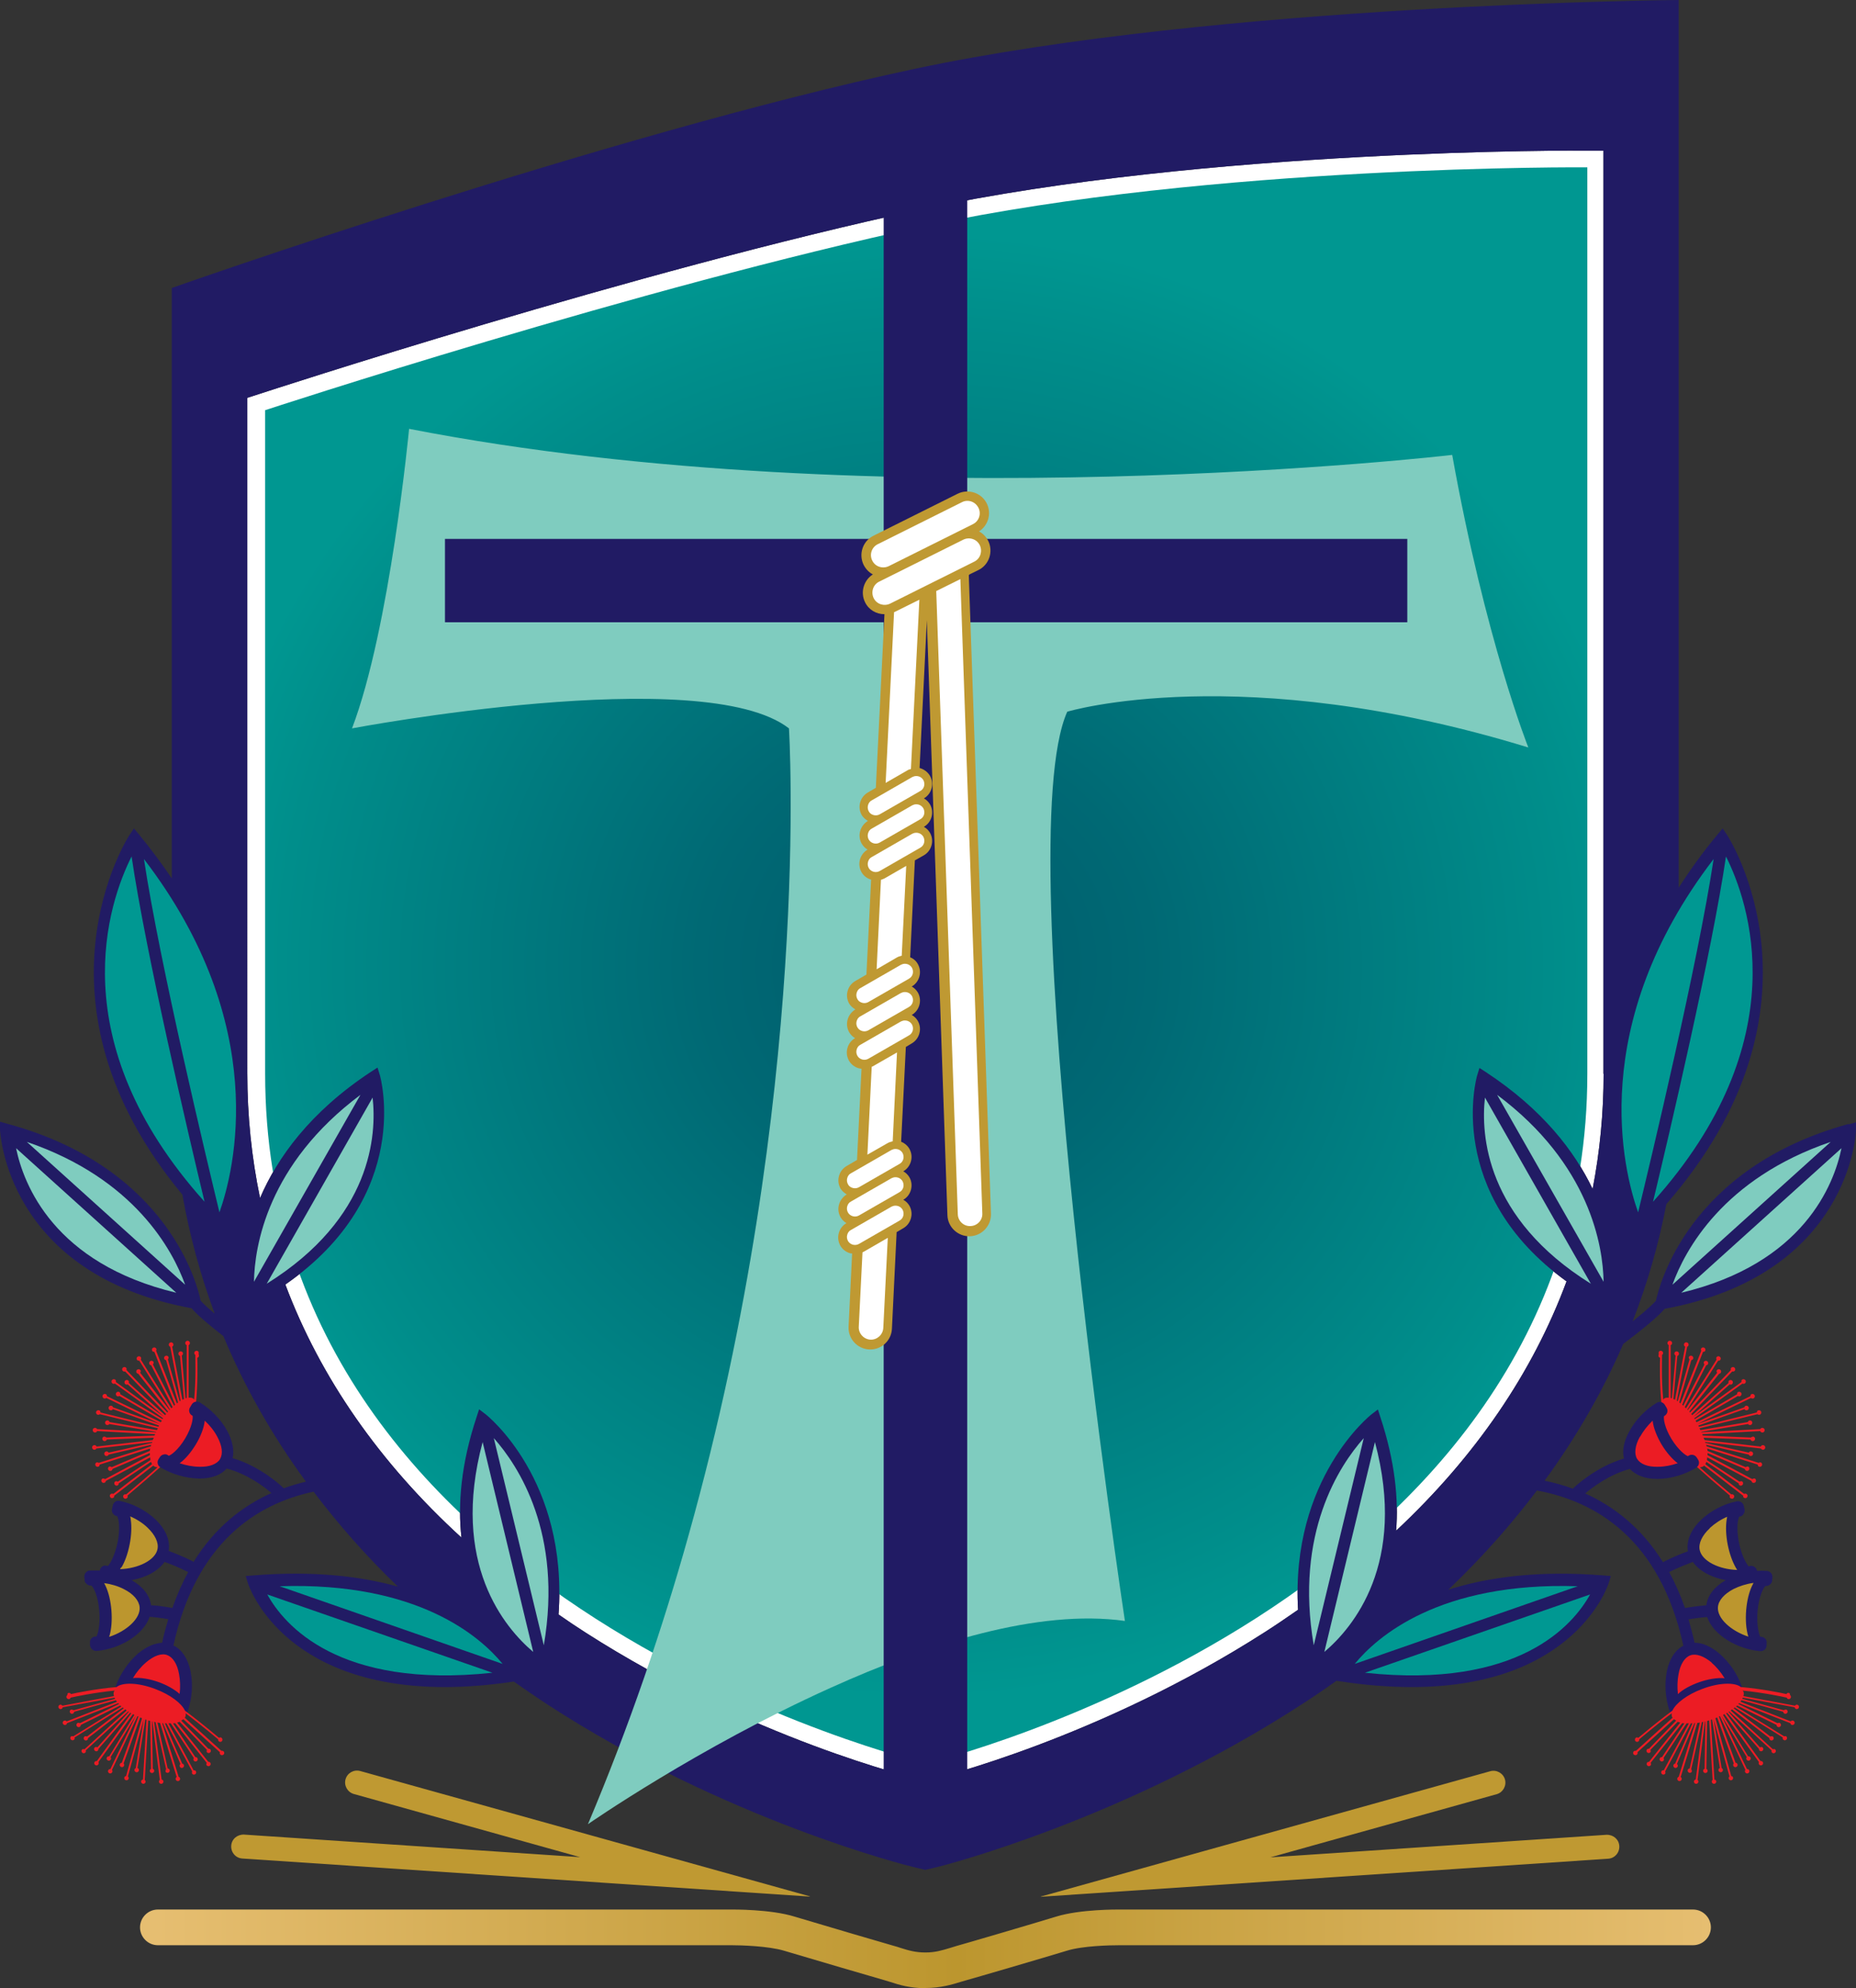 <?xml version="1.0" encoding="UTF-8" standalone="no"?>
<svg
   id="Layer_1"
   viewBox="0 0 94.64 101.35"
   version="1.1"
   sodipodi:docname="st-francis-catholic-college.svg"
   width="94.64"
   height="101.35"
   inkscape:version="1.3.2 (091e20ef0f, 2023-11-25)"
   xmlns:inkscape="http://www.inkscape.org/namespaces/inkscape"
   xmlns:sodipodi="http://sodipodi.sourceforge.net/DTD/sodipodi-0.dtd"
   xmlns="http://www.w3.org/2000/svg"
   xmlns:svg="http://www.w3.org/2000/svg">
  <rect x="0" y="0" width="94.64" height="101.35" fill="#333333" stroke="none"/>
  <sodipodi:namedview
     id="namedview86"
     pagecolor="#ffffff"
     bordercolor="#000000"
     borderopacity="0.25"
     inkscape:showpageshadow="2"
     inkscape:pageopacity="0.0"
     inkscape:pagecheckerboard="0"
     inkscape:deskcolor="#d1d1d1"
     inkscape:zoom="3.1752961"
     inkscape:cx="54.325642"
     inkscape:cy="85.661303"
     inkscape:window-width="2560"
     inkscape:window-height="1368"
     inkscape:window-x="0"
     inkscape:window-y="0"
     inkscape:window-maximized="1"
     inkscape:current-layer="Layer_1" />
  <defs
     id="defs7">
    <style
       id="style1">.cls-1{fill:#fff;}.cls-2{fill:#bc962e;}.cls-3{fill:#7fccbf;}.cls-4{fill:#009892;}.cls-5{fill:#bf9932;}.cls-6{fill:url(#radial-gradient);}.cls-7{fill:#ec1c24;}.cls-8{fill:#211b64;}.cls-9{fill:url(#linear-gradient);}.cls-10{fill:#00a2a2;}</style>
    <radialGradient
       id="radial-gradient"
       cx="82.28"
       cy="63.47"
       fx="82.28"
       fy="63.47"
       r="37.36"
       gradientUnits="userSpaceOnUse">
      <stop
         offset="0"
         stop-color="#005b6c"
         id="stop1" />
      <stop
         offset=".31"
         stop-color="#006974"
         id="stop2" />
      <stop
         offset=".88"
         stop-color="#008e8b"
         id="stop3" />
      <stop
         offset="1"
         stop-color="#009791"
         id="stop4" />
    </radialGradient>
    <linearGradient
       id="linear-gradient"
       x1="42.18"
       y1="113.59"
       x2="122.28"
       y2="113.59"
       gradientUnits="userSpaceOnUse">
      <stop
         offset=".01"
         stop-color="#e6be71"
         id="stop5" />
      <stop
         offset=".52"
         stop-color="#bc962e"
         id="stop6" />
      <stop
         offset="1"
         stop-color="#e6be71"
         id="stop7" />
    </linearGradient>
  </defs>
  <g
     id="g86"
     transform="translate(-35.05,-14.25)">
    <path
       class="cls-1"
       d="m 116.82,68.98 c 0,2.01 -0.19,3.97 -0.56,5.88 -0.92,-1.93 -2.56,-4.06 -5.43,-5.95 l -0.34,-0.22 -0.12,0.39 c -0.02,0.06 -1.7,5.97 4.56,10.49 -1.73,4.66 -4.65,8.93 -8.69,12.71 0.13,-1.62 -0.06,-3.54 -0.8,-5.78 l -0.13,-0.4 -0.34,0.26 c 0,0 -4.12,3.25 -3.73,9.95 -0.55,0.38 -1.1,0.76 -1.68,1.13 -8.45,5.42 -16.77,7.46 -17.12,7.54 l -0.2,0.05 -0.2,-0.05 c -0.35,-0.08 -8.67,-2.09 -17.12,-7.5 -0.47,-0.3 -0.93,-0.61 -1.39,-0.93 0.5,-6.87 -3.66,-10.16 -3.71,-10.2 l -0.34,-0.26 -0.13,0.4 c -0.8,2.41 -0.96,4.45 -0.77,6.14 -4.18,-3.82 -7.2,-8.16 -8.98,-12.9 6.56,-4.55 4.84,-10.61 4.82,-10.67 l -0.12,-0.39 -0.34,0.22 c -3.11,2.05 -4.77,4.38 -5.65,6.43 -0.43,-2.06 -0.65,-4.18 -0.65,-6.36 V 34.53 l 0.59,-0.19 c 0.19,-0.06 19.29,-6.32 33.8,-9.42 14.56,-3.11 33.71,-3 33.9,-2.99 h 0.86 v 47.06 z"
       id="path31" />
    <path
       class="cls-7"
       d="m 119.63,83.17 c 0.03,-0.06 0.1,-0.08 0.16,-0.05 0.06,0.03 0.08,0.1 0.05,0.16 0,0.02 -0.03,0.02 -0.04,0.03 0,0.22 -0.04,1.24 0.06,2.28 0.02,-0.01 0.03,-0.03 0.05,-0.05 0.06,-0.04 0.14,-0.05 0.23,-0.04 v -2.68 0 c -0.06,-0.03 -0.08,-0.1 -0.05,-0.16 0.03,-0.06 0.1,-0.08 0.16,-0.05 0.06,0.03 0.08,0.1 0.05,0.16 -0.01,0.02 -0.03,0.04 -0.06,0.05 v 2.69 c 0,0 0.03,0.01 0.06,0.02 l 0.19,-2.18 c -0.05,-0.03 -0.08,-0.1 -0.05,-0.15 0.03,-0.06 0.1,-0.08 0.16,-0.05 0.06,0.03 0.08,0.1 0.05,0.16 -0.01,0.03 -0.04,0.05 -0.07,0.06 l -0.2,2.2 c 0,0 0.05,0.02 0.08,0.03 l 0.52,-2.7 v 0 c -0.06,-0.03 -0.08,-0.1 -0.05,-0.16 0.03,-0.06 0.1,-0.08 0.16,-0.05 0.06,0.03 0.08,0.1 0.05,0.16 -0.01,0.03 -0.04,0.04 -0.06,0.05 l -0.53,2.75 0.05,0.03 0.6,-2.13 c 0,0 -0.06,-0.09 -0.03,-0.13 0.03,-0.06 0.1,-0.08 0.16,-0.05 0.06,0.03 0.08,0.1 0.05,0.16 -0.02,0.03 -0.05,0.05 -0.09,0.06 l -0.61,2.15 c 0,0 0.04,0.03 0.06,0.05 l 1.06,-2.68 c 0,0 -0.03,-0.07 -0.01,-0.11 0.03,-0.06 0.1,-0.08 0.16,-0.05 0.06,0.03 0.08,0.1 0.05,0.16 -0.02,0.04 -0.07,0.06 -0.11,0.05 l -1.06,2.7 c 0,0 0.04,0.03 0.05,0.05 l 1.08,-2.1 c 0,0 -0.05,-0.08 -0.03,-0.13 0.03,-0.06 0.1,-0.08 0.16,-0.05 0.06,0.03 0.08,0.1 0.05,0.16 -0.02,0.04 -0.05,0.05 -0.09,0.06 l -1.09,2.13 c 0,0 0.04,0.04 0.06,0.06 l 1.56,-2.48 c 0,0 -0.03,-0.07 -0.01,-0.11 0.03,-0.06 0.1,-0.08 0.16,-0.05 0.06,0.03 0.08,0.1 0.05,0.16 -0.02,0.04 -0.07,0.06 -0.12,0.05 l -1.57,2.5 0.02,0.02 1.5,-1.9 c 0,0 -0.05,-0.08 -0.02,-0.12 0.03,-0.06 0.1,-0.08 0.16,-0.05 0.06,0.03 0.08,0.1 0.05,0.16 -0.02,0.04 -0.05,0.05 -0.09,0.06 l -1.52,1.93 c 0,0 0.02,0.03 0.04,0.04 l 2.08,-2.16 c 0,0 -0.01,-0.06 0,-0.09 0.03,-0.06 0.1,-0.08 0.16,-0.05 0.06,0.03 0.08,0.1 0.05,0.16 -0.03,0.05 -0.09,0.07 -0.14,0.05 l -2.09,2.17 c 0,0 0.03,0.04 0.05,0.06 l 1.85,-1.64 c 0,0 0,-0.06 0,-0.09 0.03,-0.06 0.1,-0.08 0.16,-0.05 0.06,0.03 0.08,0.1 0.05,0.16 -0.03,0.06 -0.09,0.08 -0.15,0.05 l -1.85,1.65 v 0 l 2.45,-1.77 c 0,0 0,-0.05 0,-0.08 0.03,-0.06 0.1,-0.08 0.16,-0.05 0.06,0.03 0.08,0.1 0.05,0.16 -0.03,0.06 -0.1,0.08 -0.16,0.05 v 0 l -2.46,1.77 c 0,0 0.02,0.03 0.03,0.04 l 2.16,-1.27 c 0,0 0,-0.04 0,-0.06 0.03,-0.06 0.1,-0.08 0.16,-0.05 0.06,0.03 0.08,0.1 0.05,0.16 -0.03,0.06 -0.1,0.08 -0.16,0.05 0,0 0,0 -0.01,-0.01 l -2.16,1.26 c 0,0 0.03,0.05 0.05,0.08 l 2.75,-1.33 c 0,0 0,-0.04 0,-0.05 0.03,-0.06 0.1,-0.08 0.16,-0.05 0.06,0.03 0.08,0.1 0.05,0.16 -0.03,0.06 -0.1,0.08 -0.16,0.05 0,0 -0.01,-0.01 -0.02,-0.02 l -2.74,1.33 v 0 l 2.4,-0.85 c 0,0 0,-0.01 0,-0.02 0.03,-0.06 0.1,-0.08 0.16,-0.05 0.06,0.03 0.08,0.1 0.05,0.16 -0.03,0.06 -0.1,0.08 -0.16,0.05 -0.02,0 -0.03,-0.03 -0.04,-0.05 l -2.36,0.84 c 0,0 0.02,0.04 0.03,0.06 l 2.96,-0.73 c 0,0 0,-0.03 0,-0.05 0.03,-0.06 0.1,-0.08 0.16,-0.05 0.06,0.03 0.08,0.1 0.05,0.16 -0.03,0.06 -0.1,0.08 -0.16,0.05 0,0 0,-0.01 -0.02,-0.02 l -2.96,0.72 c 0,0 0.03,0.06 0.05,0.09 l 2.42,-0.41 c 0,0 0,-0.02 0,-0.02 0.03,-0.06 0.1,-0.08 0.16,-0.05 0.06,0.03 0.08,0.1 0.05,0.16 -0.03,0.06 -0.1,0.08 -0.16,0.05 -0.02,0 -0.03,-0.03 -0.04,-0.04 l -2.39,0.4 v 0.02 l 3.01,-0.16 v 0 c 0.03,-0.06 0.1,-0.08 0.16,-0.05 0.06,0.03 0.08,0.1 0.05,0.16 -0.03,0.06 -0.1,0.08 -0.16,0.05 -0.03,-0.01 -0.04,-0.04 -0.05,-0.06 l -2.96,0.16 0.03,0.07 2.45,0.1 c 0,0 0.09,-0.07 0.15,-0.04 0.06,0.03 0.08,0.1 0.05,0.16 -0.03,0.06 -0.1,0.08 -0.16,0.05 -0.03,-0.02 -0.05,-0.04 -0.06,-0.07 l -2.39,-0.09 c 0,0 0.03,0.08 0.05,0.12 l 2.87,0.33 c 0,0 0,0 0,-0.01 0.03,-0.06 0.1,-0.08 0.16,-0.05 0.06,0.03 0.08,0.1 0.05,0.16 -0.03,0.06 -0.1,0.08 -0.16,0.05 -0.02,-0.01 -0.03,-0.03 -0.04,-0.05 L 122,87.76 v 0.04 l 2.22,0.5 v 0 c 0.03,-0.06 0.1,-0.08 0.16,-0.05 0.06,0.03 0.08,0.1 0.05,0.16 -0.03,0.06 -0.1,0.08 -0.16,0.05 -0.02,-0.01 -0.04,-0.04 -0.05,-0.06 l -2.17,-0.5 c 0,0 0.01,0.05 0.02,0.08 l 2.65,0.84 c 0,0 0.08,-0.04 0.12,-0.02 0.06,0.03 0.08,0.1 0.05,0.16 -0.03,0.06 -0.1,0.08 -0.16,0.05 -0.04,-0.02 -0.05,-0.06 -0.05,-0.1 l -2.58,-0.82 c 0,0 0.02,0.08 0.02,0.12 l 1.94,0.83 c 0,0 0.09,-0.05 0.13,-0.03 0.06,0.03 0.08,0.1 0.05,0.16 -0.03,0.06 -0.1,0.08 -0.16,0.05 -0.04,-0.02 -0.05,-0.05 -0.06,-0.09 l -1.9,-0.81 c 0,0 0,0.08 0,0.11 l 2.28,1.22 c 0,0 0.08,-0.05 0.13,-0.03 0.06,0.03 0.08,0.1 0.05,0.16 -0.03,0.06 -0.1,0.08 -0.16,0.05 -0.04,-0.02 -0.05,-0.05 -0.06,-0.09 l -2.26,-1.2 c 0,0 0,0.1 -0.01,0.14 l 1.66,1.1 c 0,0 0.08,-0.04 0.12,-0.02 0.06,0.03 0.08,0.1 0.05,0.16 -0.03,0.06 -0.1,0.08 -0.16,0.05 -0.04,-0.02 -0.05,-0.06 -0.05,-0.1 l -1.65,-1.1 c 0,0 -0.03,0.08 -0.05,0.12 l 1.98,1.52 c 0,0 0,0 0,-0.01 0.06,-0.03 0.13,0 0.16,0.05 0.03,0.05 0,0.13 -0.05,0.16 -0.06,0.03 -0.13,0 -0.16,-0.05 -0.01,-0.02 0,-0.04 0,-0.06 l -2,-1.54 c 0,0 -0.02,0.03 -0.04,0.04 -0.05,0.03 -0.11,0.04 -0.17,0.05 0.42,0.38 0.94,0.83 1.6,1.38 0.05,-0.02 0.11,0 0.14,0.05 0.03,0.06 0,0.13 -0.05,0.16 -0.05,0.03 -0.13,0 -0.16,-0.05 -0.02,-0.03 -0.01,-0.07 0,-0.1 -0.7,-0.59 -1.25,-1.07 -1.68,-1.46 -0.4,-0.1 -0.93,-0.58 -1.36,-1.28 -0.48,-0.79 -0.65,-1.57 -0.45,-1.93 -0.1,-1.05 -0.08,-2.1 -0.07,-2.36 0,0 -0.02,0 -0.02,0 -0.06,-0.03 -0.08,-0.1 -0.05,-0.16 z"
       id="path32" />
    <path
       class="cls-7"
       d="m 44.17,101.4 c 0,0 0.02,-0.02 0.03,-0.04 0.12,-0.29 -0.41,-0.78 -1.17,-1.09 -0.76,-0.31 -1.48,-0.34 -1.6,-0.05 0,0.02 0,0.03 0,0.05 l -0.16,-0.07 c 0.48,-1.16 1.69,-2.18 2.53,-1.84 0.84,0.34 0.98,1.92 0.5,3.08 l -0.12,-0.05 z"
       id="path33" />
    <path
       class="cls-6"
       d="m 82.28,25.76 c 14.64,-3.13 33.71,-2.98 33.71,-2.98 v 46.2 c 0,27.07 -33.71,35.17 -33.71,35.17 0,0 -33.71,-7.97 -33.71,-35.17 V 35.16 c 0,0 19.08,-6.27 33.71,-9.4"
       id="path34"
       style="fill:url(#radial-gradient)" />
    <g
       id="g36">
      <path
         class="cls-2"
         d="m 39.95,97.99 c 0,0 0.03,0.01 0.05,0 0.31,-0.03 0.5,-0.76 0.42,-1.65 -0.08,-0.89 -0.39,-1.58 -0.7,-1.55 -0.02,0 -0.03,0.01 -0.05,0.02 l -0.02,-0.19 c 1.25,-0.11 2.72,0.55 2.8,1.52 0.08,0.97 -1.25,1.87 -2.5,1.97 v -0.13 z"
         id="path35" />
      <path
         class="cls-2"
         d="m 42.54,96.37 c 0,0 0.57,0.02 1.32,0.16"
         id="path36" />
    </g>
    <g
       id="g38">
      <path
         class="cls-2"
         d="m 40.45,94.37 c 0,0 0.03,0.02 0.05,0.02 0.3,0.06 0.69,-0.6 0.86,-1.46 0.17,-0.86 0.07,-1.62 -0.24,-1.68 -0.02,0 -0.03,0 -0.05,0 l 0.04,-0.18 c 1.23,0.24 2.46,1.29 2.27,2.24 -0.19,0.95 -1.72,1.44 -2.95,1.2 l 0.03,-0.13 z"
         id="path37" />
      <path
         class="cls-2"
         d="m 43.39,93.54 c 0,0 0.7,0.23 1.38,0.58"
         id="path38" />
    </g>
    <path
       class="cls-7"
       d="m 43.47,88.7 c 0,0 0.02,0.03 0.04,0.04 0.27,0.16 0.83,-0.28 1.26,-0.99 0.43,-0.71 0.56,-1.41 0.3,-1.57 -0.01,0 -0.03,0 -0.05,-0.01 l 0.09,-0.15 c 1.07,0.65 1.9,2 1.43,2.78 -0.47,0.78 -2.05,0.67 -3.13,0.02 l 0.07,-0.11 z"
       id="path39" />
    <path
       class="cls-7"
       d="m 49.3,90.31 c 0,0 -1.2,-1.18 -2.77,-1.53"
       id="path40" />
    <path
       class="cls-7"
       d="m 45.18,83.17 c -0.03,-0.06 -0.1,-0.08 -0.16,-0.05 -0.06,0.03 -0.08,0.1 -0.05,0.16 0,0.02 0.03,0.02 0.04,0.03 0,0.22 0.04,1.24 -0.06,2.28 C 44.93,85.58 44.92,85.56 44.9,85.54 44.84,85.5 44.76,85.49 44.67,85.5 v -2.68 0 c 0.06,-0.03 0.08,-0.1 0.05,-0.16 -0.03,-0.06 -0.1,-0.08 -0.16,-0.05 -0.06,0.03 -0.08,0.1 -0.05,0.16 0.01,0.02 0.03,0.04 0.06,0.05 v 2.69 c 0,0 -0.03,0.01 -0.06,0.02 l -0.19,-2.18 c 0.05,-0.03 0.08,-0.1 0.05,-0.15 -0.03,-0.06 -0.1,-0.08 -0.16,-0.05 -0.06,0.03 -0.08,0.1 -0.05,0.16 0.01,0.03 0.04,0.05 0.07,0.06 l 0.2,2.2 c 0,0 -0.05,0.02 -0.08,0.03 l -0.52,-2.7 v 0 c 0.06,-0.03 0.08,-0.1 0.05,-0.16 -0.03,-0.06 -0.1,-0.08 -0.16,-0.05 -0.06,0.03 -0.08,0.1 -0.05,0.16 0.01,0.03 0.04,0.04 0.06,0.05 l 0.53,2.75 -0.05,0.03 -0.6,-2.13 c 0,0 0.06,-0.09 0.03,-0.13 -0.03,-0.06 -0.1,-0.08 -0.16,-0.05 -0.06,0.03 -0.08,0.1 -0.05,0.16 0.02,0.03 0.05,0.05 0.09,0.06 l 0.61,2.15 c 0,0 -0.04,0.03 -0.06,0.05 l -1.06,-2.68 c 0,0 0.03,-0.07 0.01,-0.11 -0.03,-0.06 -0.1,-0.08 -0.16,-0.05 -0.06,0.03 -0.08,0.1 -0.05,0.16 0.02,0.04 0.07,0.06 0.11,0.05 l 1.06,2.7 c 0,0 -0.04,0.03 -0.05,0.05 l -1.08,-2.1 c 0,0 0.05,-0.08 0.03,-0.13 -0.03,-0.06 -0.1,-0.08 -0.16,-0.05 -0.06,0.03 -0.08,0.1 -0.05,0.16 0.02,0.04 0.05,0.05 0.09,0.06 l 1.09,2.13 c 0,0 -0.04,0.04 -0.06,0.06 l -1.56,-2.48 c 0,0 0.03,-0.07 0.01,-0.11 -0.03,-0.06 -0.1,-0.08 -0.16,-0.05 -0.06,0.03 -0.08,0.1 -0.05,0.16 0.02,0.04 0.07,0.06 0.12,0.05 l 1.57,2.5 -0.02,0.02 -1.5,-1.9 c 0,0 0.05,-0.08 0.02,-0.12 -0.03,-0.06 -0.1,-0.08 -0.16,-0.05 -0.06,0.03 -0.08,0.1 -0.05,0.16 0.02,0.04 0.05,0.05 0.09,0.06 l 1.52,1.93 c 0,0 -0.02,0.03 -0.04,0.04 L 41.5,84.09 c 0,0 0.01,-0.06 0,-0.09 -0.03,-0.06 -0.1,-0.08 -0.16,-0.05 -0.06,0.03 -0.08,0.1 -0.05,0.16 0.03,0.05 0.09,0.07 0.14,0.05 l 2.09,2.17 c 0,0 -0.03,0.04 -0.05,0.06 l -1.85,-1.64 c 0,0 0,-0.06 0,-0.09 -0.03,-0.06 -0.1,-0.08 -0.16,-0.05 -0.06,0.03 -0.08,0.1 -0.05,0.16 0.03,0.06 0.09,0.08 0.15,0.05 l 1.85,1.65 v 0 L 40.96,84.7 c 0,0 0,-0.05 0,-0.08 -0.03,-0.06 -0.1,-0.08 -0.16,-0.05 -0.06,0.03 -0.08,0.1 -0.05,0.16 0.03,0.06 0.1,0.08 0.16,0.05 v 0 l 2.46,1.77 c 0,0 -0.02,0.03 -0.03,0.04 l -2.16,-1.27 c 0,0 0,-0.04 0,-0.06 -0.03,-0.06 -0.1,-0.08 -0.16,-0.05 -0.06,0.03 -0.08,0.1 -0.05,0.16 0.03,0.06 0.1,0.08 0.16,0.05 0,0 0,0 0.01,-0.01 l 2.16,1.26 c 0,0 -0.03,0.05 -0.05,0.08 L 40.5,85.42 c 0,0 0,-0.04 0,-0.05 -0.03,-0.06 -0.1,-0.08 -0.16,-0.05 -0.06,0.03 -0.08,0.1 -0.05,0.16 0.03,0.06 0.1,0.08 0.16,0.05 0,0 0.01,-0.01 0.02,-0.02 l 2.74,1.33 v 0 l -2.4,-0.85 c 0,0 0,-0.01 0,-0.02 -0.03,-0.06 -0.1,-0.08 -0.16,-0.05 -0.06,0.03 -0.08,0.1 -0.05,0.16 0.03,0.06 0.1,0.08 0.16,0.05 0.02,0 0.03,-0.03 0.04,-0.05 l 2.36,0.84 c 0,0 -0.02,0.04 -0.03,0.06 l -2.96,-0.73 c 0,0 0,-0.03 0,-0.05 -0.03,-0.06 -0.1,-0.08 -0.16,-0.05 -0.06,0.03 -0.08,0.1 -0.05,0.16 0.03,0.06 0.1,0.08 0.16,0.05 0,0 0,-0.01 0.02,-0.02 l 2.96,0.72 c 0,0 -0.03,0.06 -0.05,0.09 l -2.42,-0.41 c 0,0 0,-0.02 0,-0.02 -0.03,-0.06 -0.1,-0.08 -0.16,-0.05 -0.06,0.03 -0.08,0.1 -0.05,0.16 0.03,0.06 0.1,0.08 0.16,0.05 0.02,0 0.03,-0.03 0.04,-0.04 l 2.39,0.4 v 0.02 L 40,87.1 v 0 c -0.03,-0.06 -0.1,-0.08 -0.16,-0.05 -0.06,0.03 -0.08,0.1 -0.05,0.16 0.03,0.06 0.1,0.08 0.16,0.05 0.03,-0.01 0.04,-0.04 0.05,-0.06 l 2.96,0.16 -0.03,0.07 -2.45,0.1 c 0,0 -0.09,-0.07 -0.15,-0.04 -0.06,0.03 -0.08,0.1 -0.05,0.16 0.03,0.06 0.1,0.08 0.16,0.05 0.03,-0.02 0.05,-0.04 0.06,-0.07 l 2.39,-0.09 c 0,0 -0.03,0.08 -0.05,0.12 l -2.87,0.33 c 0,0 0,0 0,-0.01 -0.03,-0.06 -0.1,-0.08 -0.16,-0.05 -0.06,0.03 -0.08,0.1 -0.05,0.16 0.03,0.06 0.1,0.08 0.16,0.05 0.02,-0.01 0.03,-0.03 0.04,-0.05 l 2.85,-0.33 v 0.04 l -2.22,0.5 v 0 c -0.03,-0.06 -0.1,-0.08 -0.16,-0.05 -0.06,0.03 -0.08,0.1 -0.05,0.16 0.03,0.06 0.1,0.08 0.16,0.05 0.02,-0.01 0.04,-0.04 0.05,-0.06 l 2.17,-0.5 c 0,0 -0.01,0.05 -0.02,0.08 l -2.65,0.84 c 0,0 -0.08,-0.04 -0.12,-0.02 -0.06,0.03 -0.08,0.1 -0.05,0.16 0.03,0.06 0.1,0.08 0.16,0.05 0.04,-0.02 0.05,-0.06 0.05,-0.1 l 2.58,-0.82 c 0,0 -0.02,0.08 -0.02,0.12 l -1.94,0.83 c 0,0 -0.09,-0.05 -0.13,-0.03 -0.06,0.03 -0.08,0.1 -0.05,0.16 0.03,0.06 0.1,0.08 0.16,0.05 0.04,-0.02 0.05,-0.05 0.06,-0.09 l 1.9,-0.81 c 0,0 0,0.08 0,0.11 l -2.28,1.22 c 0,0 -0.08,-0.05 -0.13,-0.03 -0.06,0.03 -0.08,0.1 -0.05,0.16 0.03,0.06 0.1,0.08 0.16,0.05 0.04,-0.02 0.05,-0.05 0.06,-0.09 l 2.26,-1.2 c 0,0 0,0.1 0.01,0.14 l -1.66,1.1 c 0,0 -0.08,-0.04 -0.12,-0.02 -0.06,0.03 -0.08,0.1 -0.05,0.16 0.03,0.06 0.1,0.08 0.16,0.05 0.04,-0.02 0.05,-0.06 0.05,-0.1 l 1.65,-1.1 c 0,0 0.03,0.08 0.05,0.12 l -1.98,1.52 c 0,0 0,0 0,-0.01 -0.06,-0.03 -0.13,0 -0.16,0.05 -0.03,0.05 0,0.13 0.05,0.16 0.06,0.03 0.13,0 0.16,-0.05 0.01,-0.02 0,-0.04 0,-0.06 l 2,-1.54 c 0,0 0.02,0.03 0.04,0.04 0.05,0.03 0.11,0.04 0.17,0.05 -0.42,0.38 -0.94,0.83 -1.6,1.38 -0.05,-0.02 -0.11,0 -0.14,0.05 -0.03,0.06 0,0.13 0.05,0.16 0.05,0.03 0.13,0 0.16,-0.05 0.02,-0.03 0.01,-0.07 0,-0.1 0.7,-0.59 1.25,-1.07 1.68,-1.46 0.4,-0.1 0.93,-0.58 1.36,-1.28 0.48,-0.79 0.65,-1.57 0.45,-1.93 0.1,-1.05 0.08,-2.1 0.07,-2.36 0,0 0.02,0 0.02,0 0.06,-0.03 0.08,-0.1 0.05,-0.16 z"
       id="path41" />
    <path
       class="cls-4"
       d="m 103.52,99.21 c 0,0 4.62,-5.34 13.28,-4.33 0,0 -0.36,1.29 -1.69,2.57 -1.43,1.38 -4.56,2.72 -11.39,2.35 z"
       id="path42" />
    <g
       id="g44">
      <path
         class="cls-5"
         d="m 76.34,110.93 -28.93,-1.94 c -0.34,-0.02 -0.59,-0.31 -0.57,-0.65 0.02,-0.34 0.31,-0.58 0.65,-0.57 l 17.14,1.15 -11.54,-3.22 c -0.32,-0.09 -0.51,-0.43 -0.42,-0.75 0.09,-0.32 0.42,-0.51 0.75,-0.42 l 22.93,6.39 z"
         id="path43" />
      <path
         class="cls-5"
         d="m 88.12,110.93 22.92,-6.39 c 0.32,-0.09 0.66,0.1 0.75,0.42 0.09,0.32 -0.1,0.66 -0.42,0.75 l -11.54,3.22 17.14,-1.15 c 0.34,-0.01 0.63,0.23 0.65,0.57 0.02,0.34 -0.23,0.63 -0.57,0.65 l -28.93,1.94 z"
         id="path44" />
    </g>
    <path
       class="cls-8"
       d="m 43.39,97.99 c -0.41,0 -0.86,0.18 -1.3,0.55 -0.5,0.43 -0.91,1.04 -1.14,1.67 -0.05,0.16 0.03,0.33 0.19,0.38 l 0.16,0.06 c 0.09,0.03 0.18,0.02 0.26,-0.03 0.07,-0.04 0.12,-0.11 0.14,-0.19 0.12,-0.06 0.57,-0.09 1.21,0.14 0.66,0.23 0.99,0.54 1.04,0.64 -0.04,0.07 -0.05,0.17 -0.02,0.24 0.03,0.09 0.1,0.16 0.19,0.19 l 0.12,0.04 c 0.16,0.06 0.33,-0.03 0.38,-0.19 0.22,-0.64 0.28,-1.37 0.15,-2.02 0,-0.02 0,-0.04 -0.01,-0.05 -0.13,-0.6 -0.4,-1.02 -0.78,-1.25 m -0.41,0.45 c 0.29,0.1 0.52,0.45 0.61,0.97 0.06,0.32 0.07,0.67 0.03,1.01 -0.26,-0.23 -0.64,-0.45 -1.09,-0.61 -0.43,-0.15 -0.91,-0.24 -1.29,-0.2 0.18,-0.3 0.41,-0.58 0.67,-0.8 0.4,-0.34 0.79,-0.48 1.08,-0.37 z"
       id="path45" />
    <path
       class="cls-7"
       d="m 38.48,100.66 c -0.05,0.04 -0.06,0.11 -0.02,0.16 0.04,0.05 0.11,0.06 0.16,0.02 0.02,-0.01 0.02,-0.03 0.03,-0.05 0.22,-0.05 1.21,-0.26 2.25,-0.36 -0.01,0.02 -0.03,0.03 -0.04,0.05 -0.03,0.07 -0.02,0.15 0,0.23 l -2.63,0.49 v 0 c -0.04,-0.06 -0.11,-0.07 -0.16,-0.03 -0.05,0.04 -0.06,0.11 -0.02,0.16 0.04,0.05 0.11,0.06 0.16,0.02 0.02,-0.02 0.03,-0.04 0.04,-0.07 l 2.64,-0.49 c 0,0 0.02,0.04 0.03,0.06 l -2.11,0.58 c 0,0 -0.11,-0.06 -0.16,-0.02 -0.05,0.04 -0.06,0.11 -0.02,0.16 0.04,0.05 0.11,0.06 0.16,0.02 0.03,-0.02 0.04,-0.05 0.04,-0.08 l 2.13,-0.59 c 0,0 0.03,0.05 0.05,0.08 l -2.56,1 v 0 c -0.04,-0.05 -0.11,-0.06 -0.16,-0.02 -0.05,0.04 -0.06,0.11 -0.02,0.16 0.04,0.05 0.11,0.06 0.16,0.02 0.02,-0.02 0.03,-0.04 0.04,-0.07 l 2.61,-1.02 0.04,0.04 -1.99,0.98 c 0,0 -0.1,-0.04 -0.14,0 -0.05,0.04 -0.06,0.11 -0.02,0.16 0.04,0.05 0.11,0.06 0.16,0.02 0.03,-0.02 0.04,-0.06 0.04,-0.09 l 2.01,-0.99 c 0,0 0.04,0.03 0.06,0.05 l -2.45,1.52 c 0,0 -0.08,-0.02 -0.11,0 -0.05,0.04 -0.06,0.11 -0.02,0.16 0.04,0.05 0.11,0.06 0.16,0.02 0.04,-0.03 0.05,-0.08 0.03,-0.12 l 2.46,-1.53 c 0,0 0.04,0.03 0.05,0.04 l -1.87,1.44 c 0,0 -0.09,-0.03 -0.13,0 -0.05,0.04 -0.06,0.11 -0.02,0.16 0.04,0.05 0.11,0.06 0.16,0.02 0.03,-0.03 0.04,-0.06 0.04,-0.1 l 1.9,-1.46 c 0,0 0.05,0.03 0.07,0.05 l -2.15,1.98 c 0,0 -0.08,-0.02 -0.11,0 -0.05,0.04 -0.06,0.11 -0.02,0.16 0.04,0.05 0.11,0.06 0.16,0.02 0.04,-0.03 0.05,-0.08 0.03,-0.12 l 2.17,-1.99 0.03,0.02 -1.6,1.81 c 0,0 -0.09,-0.03 -0.13,0 -0.05,0.04 -0.06,0.11 -0.02,0.16 0.04,0.05 0.11,0.06 0.16,0.02 0.03,-0.03 0.04,-0.06 0.04,-0.1 l 1.62,-1.84 c 0,0 0.03,0.02 0.05,0.03 l -1.75,2.43 c 0,0 -0.07,0 -0.09,0.02 -0.05,0.04 -0.06,0.11 -0.02,0.16 0.04,0.05 0.11,0.06 0.16,0.02 0.05,-0.04 0.05,-0.1 0.03,-0.15 l 1.76,-2.44 c 0,0 0.05,0.03 0.07,0.04 l -1.28,2.11 c 0,0 -0.06,0 -0.09,0.02 -0.05,0.04 -0.06,0.11 -0.02,0.16 0.04,0.05 0.11,0.06 0.16,0.02 0.05,-0.04 0.06,-0.11 0.02,-0.16 l 1.29,-2.12 v 0 l -1.3,2.73 c 0,0 -0.05,0 -0.08,0.02 -0.05,0.04 -0.06,0.11 -0.02,0.16 0.04,0.05 0.11,0.06 0.16,0.02 0.05,-0.04 0.06,-0.11 0.02,-0.16 v 0 l 1.3,-2.74 c 0,0 0.03,0.01 0.05,0.02 l -0.85,2.36 c 0,0 -0.04,0 -0.06,0.02 -0.05,0.04 -0.06,0.11 -0.02,0.16 0.04,0.05 0.11,0.06 0.16,0.02 0.05,-0.04 0.06,-0.11 0.02,-0.16 0,0 -0.01,0 -0.01,0 l 0.85,-2.35 c 0,0 0.06,0.02 0.09,0.04 l -0.81,2.95 c 0,0 -0.04,0 -0.05,0.01 -0.05,0.04 -0.06,0.11 -0.02,0.16 0.04,0.05 0.11,0.06 0.16,0.02 0.05,-0.04 0.06,-0.11 0.02,-0.16 0,0 -0.02,0 -0.02,-0.01 l 0.81,-2.93 v 0 l -0.41,2.51 c 0,0 -0.01,0 -0.02,0 -0.05,0.04 -0.06,0.11 -0.02,0.16 0.04,0.05 0.11,0.06 0.16,0.02 0.05,-0.04 0.06,-0.11 0.02,-0.16 -0.01,-0.02 -0.03,-0.02 -0.05,-0.03 l 0.4,-2.48 c 0,0 0.04,0.01 0.06,0.02 l -0.18,3.05 c 0,0 -0.03,0 -0.05,0.01 -0.05,0.04 -0.06,0.11 -0.02,0.16 0.04,0.05 0.11,0.06 0.16,0.02 0.05,-0.04 0.06,-0.11 0.02,-0.16 0,0 -0.02,0 -0.02,-0.01 l 0.18,-3.04 c 0,0 0.07,0.02 0.1,0.03 l 0.04,2.45 c 0,0 -0.02,0 -0.02,0 -0.05,0.04 -0.06,0.11 -0.02,0.16 0.04,0.05 0.11,0.06 0.16,0.02 0.05,-0.04 0.06,-0.11 0.02,-0.16 -0.01,-0.02 -0.03,-0.02 -0.05,-0.03 L 42.8,102 h 0.02 l 0.38,2.98 v 0 c -0.05,0.04 -0.06,0.11 -0.02,0.16 0.04,0.05 0.11,0.06 0.16,0.02 0.05,-0.04 0.06,-0.11 0.02,-0.16 -0.02,-0.02 -0.04,-0.03 -0.07,-0.04 l -0.38,-2.94 0.07,0.02 0.54,2.39 c 0,0 -0.05,0.1 -0.02,0.15 0.04,0.05 0.11,0.06 0.16,0.02 0.05,-0.04 0.06,-0.11 0.02,-0.16 -0.02,-0.03 -0.05,-0.04 -0.08,-0.04 l -0.52,-2.34 c 0,0 0.09,0.01 0.13,0.02 l 0.85,2.76 c 0,0 -0.01,0 -0.01,0 -0.05,0.04 -0.06,0.11 -0.02,0.16 0.04,0.05 0.11,0.06 0.16,0.02 0.05,-0.04 0.06,-0.11 0.02,-0.16 -0.01,-0.02 -0.03,-0.02 -0.05,-0.03 l -0.84,-2.74 h 0.04 l 0.89,2.08 v 0 c -0.05,0.04 -0.06,0.11 -0.02,0.16 0.04,0.05 0.11,0.06 0.16,0.02 0.05,-0.04 0.06,-0.11 0.02,-0.16 -0.02,-0.02 -0.04,-0.03 -0.07,-0.04 l -0.88,-2.05 c 0,0 0.05,0 0.08,0 l 1.31,2.45 c 0,0 -0.03,0.08 0,0.12 0.04,0.05 0.11,0.06 0.16,0.02 0.05,-0.04 0.06,-0.11 0.02,-0.16 -0.03,-0.04 -0.07,-0.04 -0.11,-0.04 l -1.28,-2.39 c 0,0 0.08,0 0.12,0 l 1.17,1.76 c 0,0 -0.04,0.09 0,0.14 0.04,0.05 0.11,0.06 0.16,0.02 0.05,-0.04 0.06,-0.11 0.02,-0.16 -0.02,-0.03 -0.06,-0.04 -0.1,-0.04 l -1.14,-1.72 c 0,0 0.08,0 0.11,-0.01 l 1.61,2.02 c 0,0 -0.04,0.09 0,0.13 0.04,0.05 0.11,0.06 0.16,0.02 0.05,-0.04 0.06,-0.11 0.02,-0.16 -0.02,-0.03 -0.06,-0.04 -0.1,-0.04 l -1.59,-2 c 0,0 0.09,-0.02 0.13,-0.04 l 1.39,1.43 c 0,0 -0.03,0.09 0,0.12 0.04,0.05 0.11,0.06 0.16,0.02 0.05,-0.04 0.06,-0.11 0.02,-0.16 -0.03,-0.03 -0.07,-0.04 -0.11,-0.04 l -1.38,-1.43 c 0,0 0.08,-0.05 0.11,-0.07 l 1.86,1.68 c 0,0 0,0 0,0.01 -0.02,0.06 0.02,0.13 0.08,0.14 0.06,0.01 0.13,-0.02 0.14,-0.08 0.02,-0.06 -0.02,-0.13 -0.08,-0.14 -0.02,0 -0.04,0 -0.06,0 l -1.87,-1.69 c 0,0 0.02,-0.03 0.03,-0.04 0.02,-0.06 0.02,-0.12 0.02,-0.18 0.45,0.34 0.99,0.77 1.65,1.32 0,0.06 0.02,0.11 0.08,0.13 0.06,0.02 0.13,-0.02 0.14,-0.08 0.01,-0.06 -0.02,-0.13 -0.08,-0.14 -0.03,-0.01 -0.07,0 -0.09,0.02 -0.7,-0.59 -1.27,-1.04 -1.74,-1.39 -0.17,-0.37 -0.74,-0.81 -1.51,-1.1 -0.86,-0.33 -1.67,-0.35 -1.98,-0.1 -1.05,0.09 -2.08,0.3 -2.33,0.36 0,0 0,-0.02 0,-0.02 -0.04,-0.05 -0.11,-0.06 -0.16,-0.02 z"
       id="path46" />
    <path
       class="cls-7"
       d="m 120.64,101.4 c 0,0 -0.02,-0.02 -0.03,-0.04 -0.12,-0.29 0.41,-0.78 1.17,-1.09 0.76,-0.31 1.48,-0.34 1.6,-0.05 0,0.02 0,0.03 0,0.05 l 0.16,-0.07 c -0.48,-1.16 -1.69,-2.18 -2.53,-1.84 -0.84,0.34 -0.98,1.92 -0.5,3.08 l 0.12,-0.05 z"
       id="path47" />
    <g
       id="g49">
      <path
         class="cls-2"
         d="m 124.86,97.99 c 0,0 -0.03,0.01 -0.05,0 -0.31,-0.03 -0.5,-0.76 -0.42,-1.65 0.08,-0.89 0.39,-1.58 0.7,-1.55 0.02,0 0.03,0.01 0.05,0.02 l 0.02,-0.19 c -1.25,-0.11 -2.72,0.55 -2.8,1.52 -0.08,0.97 1.25,1.87 2.5,1.97 v -0.13 z"
         id="path48" />
      <path
         class="cls-2"
         d="m 122.27,96.37 c 0,0 -0.57,0.02 -1.32,0.16"
         id="path49" />
    </g>
    <g
       id="g51">
      <path
         class="cls-2"
         d="m 124.36,94.37 c 0,0 -0.03,0.02 -0.05,0.02 -0.3,0.06 -0.69,-0.6 -0.86,-1.46 -0.17,-0.86 -0.07,-1.62 0.24,-1.68 0.02,0 0.03,0 0.05,0 l -0.04,-0.18 c -1.23,0.24 -2.46,1.29 -2.27,2.24 0.19,0.95 1.72,1.44 2.95,1.2 l -0.03,-0.13 z"
         id="path50" />
      <path
         class="cls-2"
         d="m 121.42,93.54 c 0,0 -0.7,0.23 -1.38,0.58"
         id="path51" />
    </g>
    <path
       class="cls-7"
       d="m 121.34,88.7 c 0,0 -0.02,0.03 -0.04,0.04 -0.27,0.16 -0.83,-0.28 -1.26,-0.99 -0.43,-0.71 -0.56,-1.41 -0.3,-1.57 0.01,0 0.03,0 0.05,-0.01 l -0.09,-0.15 c -1.07,0.65 -1.9,2 -1.43,2.78 0.47,0.78 2.05,0.67 3.13,0.02 l -0.07,-0.11 z"
       id="path52" />
    <path
       class="cls-8"
       d="m 129.33,71.54 c -8.23,2.25 -9.69,8.32 -9.84,9.01 -0.06,0.08 -0.32,0.36 -1.19,1.06 0.75,-1.93 1.33,-3.93 1.72,-5.98 8.76,-10.06 3.16,-18.72 3.1,-18.81 l -0.23,-0.34 -0.26,0.31 c -0.76,0.91 -1.41,1.82 -1.98,2.71 V 14.25 c 0,0 -23.34,0.18 -39.01,3.52 -15.77,3.37 -37.83,11.16 -37.83,11.16 v 30.1 c -0.5,-0.74 -1.05,-1.48 -1.67,-2.24 l -0.26,-0.31 -0.23,0.34 c -0.06,0.09 -5.48,8.48 2.7,18.33 0.37,2.08 0.92,4.11 1.65,6.07 -0.49,-0.41 -0.67,-0.61 -0.72,-0.67 -0.14,-0.7 -1.6,-6.77 -9.84,-9.01 l -0.39,-0.11 v 0.41 c 0.01,0.07 0.29,7.36 9.77,9.1 0.27,0.33 0.96,0.91 1.62,1.42 1.08,2.59 2.49,5.07 4.21,7.42 -0.38,0.09 -0.76,0.2 -1.14,0.34 0,0 0,-0.02 -0.02,-0.03 -0.05,-0.05 -1.12,-1.08 -2.58,-1.51 0.09,-0.4 0,-0.88 -0.27,-1.38 -0.31,-0.58 -0.83,-1.11 -1.4,-1.46 -0.14,-0.08 -0.33,-0.04 -0.41,0.1 l -0.09,0.15 c -0.05,0.08 -0.06,0.17 -0.03,0.26 0.03,0.08 0.09,0.14 0.16,0.17 0.03,0.13 -0.03,0.57 -0.38,1.16 -0.36,0.6 -0.74,0.86 -0.84,0.88 -0.06,-0.06 -0.15,-0.09 -0.23,-0.07 -0.09,0.01 -0.17,0.06 -0.22,0.14 l -0.07,0.11 c -0.09,0.14 -0.04,0.33 0.1,0.41 0.58,0.35 1.28,0.55 1.94,0.57 0.02,0 0.04,0 0.06,0 0.61,0 1.09,-0.18 1.38,-0.51 1.06,0.28 1.93,0.94 2.28,1.25 -1.47,0.66 -2.88,1.75 -3.97,3.51 -0.01,0 -0.02,-0.02 -0.04,-0.03 -0.49,-0.25 -0.97,-0.43 -1.23,-0.53 0.09,-0.54 -0.15,-1.11 -0.69,-1.62 -0.49,-0.46 -1.15,-0.8 -1.81,-0.93 -0.16,-0.04 -0.32,0.07 -0.35,0.24 l -0.04,0.18 c -0.02,0.09 0,0.18 0.07,0.25 0.05,0.06 0.12,0.1 0.2,0.11 0.07,0.13 0.16,0.6 0.02,1.32 -0.15,0.75 -0.43,1.16 -0.5,1.22 -0.08,-0.03 -0.17,-0.03 -0.25,0 -0.08,0.04 -0.14,0.12 -0.16,0.21 v 0.02 c -0.18,-0.01 -0.35,0 -0.52,0 -0.08,0 -0.15,0.05 -0.2,0.11 -0.05,0.06 -0.08,0.14 -0.07,0.22 l 0.02,0.19 c 0,0.09 0.09,0.16 0.16,0.21 0.05,0.03 0.11,0.04 0.18,0.04 0.1,0.07 0.34,0.5 0.4,1.28 0.07,0.76 -0.09,1.23 -0.14,1.31 -0.09,0 -0.18,0.02 -0.24,0.08 -0.07,0.06 -0.1,0.15 -0.09,0.25 v 0.13 c 0.03,0.16 0.16,0.28 0.31,0.28 h 0.03 c 1.17,-0.1 2.39,-0.82 2.7,-1.74 0.19,0.01 0.54,0.05 0.95,0.12 -0.12,0.41 -0.24,0.83 -0.33,1.28 -0.04,0.16 0.07,0.32 0.23,0.36 0.02,0 0.04,0 0.06,0 0.14,0 0.26,-0.1 0.29,-0.24 1.15,-5.34 4.29,-7.29 7.16,-7.9 1.27,1.68 2.7,3.3 4.3,4.84 -1.9,-0.53 -4.32,-0.82 -7.39,-0.57 l -0.37,0.03 0.11,0.36 c 0.02,0.06 1.68,5.3 10.05,5.3 1.06,0 2.23,-0.09 3.51,-0.28 0.54,0.38 1.08,0.75 1.64,1.12 9.19,5.99 18.59,8.3 18.68,8.32 l 0.66,0.16 0.67,-0.16 c 0.09,-0.02 9.5,-2.38 18.67,-8.37 0.56,-0.36 1.1,-0.74 1.63,-1.11 l 0.13,0.02 c 1.36,0.21 2.59,0.3 3.7,0.3 8.37,0 10.03,-5.24 10.05,-5.3 l 0.11,-0.36 -0.37,-0.03 c -3.36,-0.27 -5.95,0.1 -7.92,0.73 1.69,-1.61 3.19,-3.3 4.52,-5.06 2.95,0.54 6.29,2.43 7.48,7.97 0.03,0.14 0.16,0.24 0.29,0.24 0.02,0 0.04,0 0.06,0 0.16,-0.04 0.27,-0.2 0.23,-0.36 -0.1,-0.45 -0.21,-0.87 -0.33,-1.28 0.42,-0.07 0.77,-0.11 0.95,-0.12 0.31,0.92 1.54,1.64 2.7,1.74 h 0.03 c 0.16,0 0.29,-0.12 0.3,-0.27 v -0.13 c 0.02,-0.09 -0.01,-0.18 -0.08,-0.25 -0.07,-0.06 -0.15,-0.09 -0.24,-0.08 -0.05,-0.08 -0.2,-0.55 -0.14,-1.31 0.07,-0.78 0.31,-1.21 0.4,-1.28 0.07,0 0.13,-0.01 0.18,-0.04 0.08,-0.05 0.15,-0.12 0.16,-0.21 l 0.02,-0.19 c 0,-0.08 -0.02,-0.16 -0.07,-0.22 -0.05,-0.06 -0.13,-0.1 -0.2,-0.11 -0.17,-0.01 -0.34,-0.02 -0.52,0 v -0.02 c -0.02,-0.09 -0.08,-0.17 -0.17,-0.21 -0.08,-0.04 -0.17,-0.04 -0.25,0 -0.07,-0.07 -0.35,-0.47 -0.5,-1.22 -0.14,-0.72 -0.06,-1.19 0.02,-1.32 0.08,0 0.15,-0.04 0.2,-0.11 0.06,-0.07 0.08,-0.16 0.07,-0.25 l -0.04,-0.18 c -0.03,-0.16 -0.19,-0.27 -0.35,-0.24 -0.66,0.13 -1.32,0.47 -1.81,0.93 -0.54,0.51 -0.78,1.08 -0.69,1.62 -0.26,0.09 -0.74,0.28 -1.23,0.53 -0.01,0 -0.02,0.02 -0.04,0.03 -1.09,-1.76 -2.51,-2.85 -3.97,-3.51 0.36,-0.3 1.23,-0.97 2.28,-1.25 0.3,0.32 0.77,0.51 1.38,0.51 0.02,0 0.04,0 0.06,0 0.66,-0.01 1.36,-0.22 1.94,-0.57 0.14,-0.09 0.19,-0.27 0.1,-0.41 l -0.07,-0.11 c -0.05,-0.08 -0.13,-0.13 -0.22,-0.14 -0.08,-0.01 -0.17,0.02 -0.23,0.07 -0.1,-0.03 -0.47,-0.28 -0.84,-0.88 -0.35,-0.58 -0.41,-1.02 -0.38,-1.16 0.07,-0.03 0.13,-0.1 0.16,-0.17 0.03,-0.09 0.02,-0.18 -0.03,-0.26 l -0.09,-0.15 c -0.09,-0.14 -0.27,-0.19 -0.41,-0.1 -0.58,0.35 -1.09,0.88 -1.4,1.46 -0.28,0.5 -0.37,0.98 -0.27,1.38 -1.46,0.43 -2.53,1.46 -2.58,1.51 0,0 -0.01,0.02 -0.02,0.03 -0.48,-0.18 -0.97,-0.31 -1.45,-0.41 1.62,-2.22 2.96,-4.54 4.01,-6.97 0.77,-0.58 1.77,-1.37 2.11,-1.79 9.48,-1.75 9.76,-9.03 9.76,-9.1 v -0.41 l -0.38,0.11 z M 46.28,88.62 c -0.16,0.26 -0.55,0.42 -1.07,0.4 -0.32,0 -0.67,-0.07 -1,-0.18 0.28,-0.2 0.57,-0.54 0.82,-0.95 0.24,-0.39 0.42,-0.84 0.46,-1.22 0.26,0.24 0.49,0.53 0.64,0.82 0.25,0.46 0.3,0.87 0.14,1.13 z m -5.04,5.54 c 0.18,-0.3 0.33,-0.72 0.42,-1.18 0.09,-0.45 0.11,-0.9 0.06,-1.25 0,-0.06 -0.02,-0.12 -0.03,-0.18 0.33,0.14 0.64,0.34 0.88,0.57 0.39,0.37 0.58,0.77 0.51,1.1 -0.11,0.56 -0.98,0.99 -1.91,1.02 0.02,-0.03 0.04,-0.06 0.06,-0.1 z m -0.62,3.52 c 0.12,-0.37 0.15,-0.87 0.11,-1.36 -0.04,-0.46 -0.14,-0.89 -0.29,-1.21 -0.03,-0.06 -0.05,-0.11 -0.08,-0.16 0.35,0.05 0.71,0.15 1.01,0.31 0.48,0.24 0.77,0.58 0.8,0.92 0.05,0.57 -0.66,1.22 -1.55,1.51 z m 3.22,-1.46 c -0.47,-0.09 -0.86,-0.13 -1.09,-0.14 -0.06,-0.5 -0.41,-0.95 -0.99,-1.28 0.71,-0.13 1.34,-0.44 1.68,-0.93 0.23,0.08 0.72,0.27 1.19,0.51 0,0 0.01,0 0.02,0 -0.3,0.55 -0.57,1.16 -0.81,1.84 z m 80.62,-1.27 c 0,0 -0.05,0.1 -0.08,0.16 -0.15,0.32 -0.25,0.75 -0.29,1.21 -0.04,0.49 -0.01,0.98 0.11,1.36 -0.88,-0.29 -1.6,-0.93 -1.55,-1.51 0.03,-0.34 0.32,-0.67 0.8,-0.92 0.3,-0.15 0.65,-0.26 1.01,-0.31 z m -2.22,-2.81 c 0.25,-0.23 0.55,-0.43 0.88,-0.57 -0.01,0.05 -0.02,0.11 -0.03,0.18 -0.05,0.35 -0.03,0.79 0.06,1.25 0.09,0.45 0.24,0.87 0.42,1.18 0.02,0.04 0.04,0.07 0.06,0.1 -0.93,-0.03 -1.79,-0.45 -1.91,-1.02 -0.07,-0.33 0.12,-0.74 0.51,-1.1 z m -2.06,2.24 c 0.47,-0.24 0.96,-0.42 1.19,-0.51 0.34,0.48 0.97,0.8 1.68,0.93 -0.58,0.33 -0.93,0.78 -0.99,1.28 -0.22,0.02 -0.62,0.06 -1.09,0.14 -0.24,-0.68 -0.51,-1.29 -0.81,-1.84 0,0 0.01,0 0.02,0 z m -1.5,-6.89 c 0.16,-0.29 0.38,-0.57 0.64,-0.82 0.04,0.38 0.23,0.83 0.46,1.22 0.25,0.41 0.54,0.74 0.82,0.95 -0.33,0.11 -0.67,0.18 -1,0.18 -0.52,0.02 -0.91,-0.14 -1.07,-0.4 -0.16,-0.26 -0.11,-0.68 0.14,-1.13 z m -1.86,-18.51 c 0,2.01 -0.19,3.97 -0.56,5.88 -0.92,-1.93 -2.56,-4.06 -5.43,-5.95 l -0.34,-0.22 -0.12,0.39 c -0.02,0.06 -1.7,5.97 4.56,10.49 -1.73,4.66 -4.65,8.93 -8.69,12.71 0.13,-1.62 -0.06,-3.54 -0.8,-5.78 l -0.13,-0.4 -0.34,0.26 c 0,0 -4.12,3.25 -3.73,9.95 -0.55,0.38 -1.1,0.76 -1.68,1.13 -8.45,5.42 -16.77,7.46 -17.12,7.54 l -0.2,0.05 -0.2,-0.05 c -0.35,-0.08 -8.67,-2.09 -17.12,-7.5 -0.47,-0.3 -0.93,-0.61 -1.39,-0.93 0.5,-6.87 -3.66,-10.16 -3.71,-10.2 l -0.34,-0.26 -0.13,0.4 c -0.8,2.41 -0.96,4.45 -0.77,6.14 -4.18,-3.82 -7.2,-8.16 -8.98,-12.9 6.56,-4.55 4.84,-10.61 4.82,-10.67 l -0.12,-0.39 -0.34,0.22 c -3.11,2.05 -4.77,4.38 -5.65,6.43 -0.43,-2.06 -0.65,-4.18 -0.65,-6.36 V 34.53 l 0.59,-0.19 c 0.19,-0.06 19.29,-6.32 33.8,-9.42 14.56,-3.11 33.71,-3 33.9,-2.99 h 0.86 v 47.06 z"
       id="path53" />
    <path
       class="cls-8"
       d="m 120.83,98.17 c -0.38,0.23 -0.65,0.65 -0.78,1.25 0,0.02 0,0.04 -0.01,0.05 -0.12,0.65 -0.07,1.38 0.15,2.02 0.06,0.16 0.23,0.24 0.38,0.19 l 0.12,-0.04 c 0.09,-0.03 0.16,-0.1 0.19,-0.19 0.03,-0.08 0.02,-0.17 -0.02,-0.24 0.05,-0.09 0.37,-0.4 1.04,-0.64 0.64,-0.23 1.09,-0.19 1.21,-0.14 0.02,0.08 0.07,0.15 0.14,0.19 0.08,0.05 0.17,0.06 0.26,0.03 l 0.16,-0.06 c 0.16,-0.06 0.24,-0.23 0.19,-0.38 -0.22,-0.64 -0.64,-1.24 -1.14,-1.67 -0.44,-0.37 -0.88,-0.56 -1.3,-0.55 m 0.9,1.01 c 0.25,0.22 0.48,0.49 0.67,0.8 -0.38,-0.04 -0.86,0.05 -1.29,0.2 -0.45,0.16 -0.84,0.37 -1.09,0.61 -0.04,-0.34 -0.03,-0.7 0.03,-1.01 0.09,-0.52 0.32,-0.87 0.61,-0.97 0.29,-0.1 0.68,0.04 1.08,0.37 z"
       id="path54" />
    <path
       class="cls-7"
       d="m 126.33,100.66 c 0.05,0.04 0.06,0.11 0.02,0.16 -0.04,0.05 -0.11,0.06 -0.16,0.02 -0.02,-0.01 -0.02,-0.03 -0.03,-0.05 -0.22,-0.05 -1.21,-0.26 -2.25,-0.36 0.01,0.02 0.03,0.03 0.04,0.05 0.03,0.07 0.02,0.15 0,0.23 l 2.63,0.49 v 0 c 0.04,-0.06 0.11,-0.07 0.16,-0.03 0.05,0.04 0.06,0.11 0.02,0.16 -0.04,0.05 -0.11,0.06 -0.16,0.02 -0.02,-0.02 -0.03,-0.04 -0.04,-0.07 l -2.64,-0.49 c 0,0 -0.02,0.04 -0.03,0.06 l 2.11,0.58 c 0,0 0.11,-0.06 0.16,-0.02 0.05,0.04 0.06,0.11 0.02,0.16 -0.04,0.05 -0.11,0.06 -0.16,0.02 -0.03,-0.02 -0.04,-0.05 -0.04,-0.08 l -2.13,-0.59 c 0,0 -0.03,0.05 -0.05,0.08 l 2.56,1 v 0 c 0.04,-0.05 0.11,-0.06 0.16,-0.02 0.05,0.04 0.06,0.11 0.02,0.16 -0.04,0.05 -0.11,0.06 -0.16,0.02 -0.02,-0.02 -0.03,-0.04 -0.04,-0.07 l -2.61,-1.02 -0.04,0.04 1.99,0.98 c 0,0 0.1,-0.04 0.14,0 0.05,0.04 0.06,0.11 0.02,0.16 -0.04,0.05 -0.11,0.06 -0.16,0.02 -0.03,-0.02 -0.04,-0.06 -0.04,-0.09 l -2.01,-0.99 c 0,0 -0.04,0.03 -0.06,0.05 l 2.45,1.52 c 0,0 0.08,-0.02 0.11,0 0.05,0.04 0.06,0.11 0.02,0.16 -0.04,0.05 -0.11,0.06 -0.16,0.02 -0.04,-0.03 -0.05,-0.08 -0.03,-0.12 l -2.46,-1.53 c 0,0 -0.04,0.03 -0.05,0.04 l 1.87,1.44 c 0,0 0.09,-0.03 0.13,0 0.05,0.04 0.06,0.11 0.02,0.16 -0.04,0.05 -0.11,0.06 -0.16,0.02 -0.03,-0.03 -0.04,-0.06 -0.04,-0.1 l -1.9,-1.46 c 0,0 -0.05,0.03 -0.07,0.05 l 2.15,1.98 c 0,0 0.08,-0.02 0.11,0 0.05,0.04 0.06,0.11 0.02,0.16 -0.04,0.05 -0.11,0.06 -0.16,0.02 -0.04,-0.03 -0.05,-0.08 -0.03,-0.12 l -2.17,-1.99 -0.03,0.02 1.6,1.81 c 0,0 0.09,-0.03 0.13,0 0.05,0.04 0.06,0.11 0.02,0.16 -0.04,0.05 -0.11,0.06 -0.16,0.02 -0.03,-0.03 -0.04,-0.06 -0.04,-0.1 l -1.62,-1.84 c 0,0 -0.03,0.02 -0.05,0.03 l 1.75,2.43 c 0,0 0.07,0 0.09,0.02 0.05,0.04 0.06,0.11 0.02,0.16 -0.04,0.05 -0.11,0.06 -0.16,0.02 -0.05,-0.04 -0.05,-0.1 -0.03,-0.15 l -1.76,-2.44 c 0,0 -0.05,0.03 -0.07,0.04 l 1.28,2.11 c 0,0 0.06,0 0.09,0.02 0.05,0.04 0.06,0.11 0.02,0.16 -0.04,0.05 -0.11,0.06 -0.16,0.02 -0.05,-0.04 -0.06,-0.11 -0.02,-0.16 l -1.29,-2.12 v 0 l 1.3,2.73 c 0,0 0.05,0 0.08,0.02 0.05,0.04 0.06,0.11 0.02,0.16 -0.04,0.05 -0.11,0.06 -0.16,0.02 -0.05,-0.04 -0.06,-0.11 -0.02,-0.16 v 0 l -1.3,-2.74 c 0,0 -0.03,0.01 -0.05,0.02 l 0.85,2.36 c 0,0 0.04,0 0.06,0.02 0.05,0.04 0.06,0.11 0.02,0.16 -0.04,0.05 -0.11,0.06 -0.16,0.02 -0.05,-0.04 -0.06,-0.11 -0.02,-0.16 0,0 0.01,0 0.01,0 l -0.85,-2.35 c 0,0 -0.06,0.02 -0.09,0.04 l 0.81,2.95 c 0,0 0.04,0 0.05,0.01 0.05,0.04 0.06,0.11 0.02,0.16 -0.04,0.05 -0.11,0.06 -0.16,0.02 -0.05,-0.04 -0.06,-0.11 -0.02,-0.16 0,0 0.02,0 0.02,-0.01 l -0.81,-2.93 v 0 l 0.41,2.51 c 0,0 0.01,0 0.02,0 0.05,0.04 0.06,0.11 0.02,0.16 -0.04,0.05 -0.11,0.06 -0.16,0.02 -0.05,-0.04 -0.06,-0.11 -0.02,-0.16 0.01,-0.02 0.03,-0.02 0.05,-0.03 l -0.4,-2.48 c 0,0 -0.04,0.01 -0.06,0.02 l 0.18,3.05 c 0,0 0.03,0 0.05,0.01 0.05,0.04 0.06,0.11 0.02,0.16 -0.04,0.05 -0.11,0.06 -0.16,0.02 -0.05,-0.04 -0.06,-0.11 -0.02,-0.16 0,0 0.02,0 0.02,-0.01 l -0.18,-3.04 c 0,0 -0.07,0.02 -0.1,0.03 l -0.04,2.45 c 0,0 0.02,0 0.02,0 0.05,0.04 0.06,0.11 0.02,0.16 -0.04,0.05 -0.11,0.06 -0.16,0.02 -0.05,-0.04 -0.06,-0.11 -0.02,-0.16 0.01,-0.02 0.03,-0.02 0.05,-0.03 l 0.04,-2.42 h -0.02 l -0.38,2.98 v 0 c 0.05,0.04 0.06,0.11 0.02,0.16 -0.04,0.05 -0.11,0.06 -0.16,0.02 -0.05,-0.04 -0.06,-0.11 -0.02,-0.16 0.02,-0.02 0.04,-0.03 0.07,-0.04 l 0.38,-2.94 -0.07,0.02 -0.54,2.39 c 0,0 0.05,0.1 0.02,0.15 -0.04,0.05 -0.11,0.06 -0.16,0.02 -0.05,-0.04 -0.06,-0.11 -0.02,-0.16 0.02,-0.03 0.05,-0.04 0.08,-0.04 l 0.52,-2.34 c 0,0 -0.09,0.01 -0.13,0.02 l -0.85,2.76 c 0,0 0.01,0 0.01,0 0.05,0.04 0.06,0.11 0.02,0.16 -0.04,0.05 -0.11,0.06 -0.16,0.02 -0.05,-0.04 -0.06,-0.11 -0.02,-0.16 0.01,-0.02 0.03,-0.02 0.05,-0.03 l 0.84,-2.74 h -0.04 l -0.89,2.08 v 0 c 0.05,0.04 0.06,0.11 0.02,0.16 -0.04,0.05 -0.11,0.06 -0.16,0.02 -0.05,-0.04 -0.06,-0.11 -0.02,-0.16 0.02,-0.02 0.04,-0.03 0.07,-0.04 l 0.88,-2.05 c 0,0 -0.05,0 -0.08,0 l -1.31,2.45 c 0,0 0.03,0.08 0,0.12 -0.04,0.05 -0.11,0.06 -0.16,0.02 -0.05,-0.04 -0.06,-0.11 -0.02,-0.16 0.03,-0.04 0.07,-0.04 0.11,-0.04 l 1.28,-2.39 c 0,0 -0.08,0 -0.12,0 l -1.17,1.76 c 0,0 0.04,0.09 0,0.14 -0.04,0.05 -0.11,0.06 -0.16,0.02 -0.05,-0.04 -0.06,-0.11 -0.02,-0.16 0.02,-0.03 0.06,-0.04 0.1,-0.04 l 1.14,-1.72 c 0,0 -0.08,0 -0.11,-0.01 l -1.61,2.02 c 0,0 0.04,0.09 0,0.13 -0.04,0.05 -0.11,0.06 -0.16,0.02 -0.05,-0.04 -0.06,-0.11 -0.02,-0.16 0.02,-0.03 0.06,-0.04 0.1,-0.04 l 1.59,-2 c 0,0 -0.09,-0.02 -0.13,-0.04 l -1.39,1.43 c 0,0 0.03,0.09 0,0.12 -0.04,0.05 -0.11,0.06 -0.16,0.02 -0.05,-0.04 -0.06,-0.11 -0.02,-0.16 0.03,-0.03 0.07,-0.04 0.11,-0.04 l 1.38,-1.43 c 0,0 -0.08,-0.05 -0.11,-0.07 l -1.86,1.68 c 0,0 0,0 0,0.01 0.02,0.06 -0.02,0.13 -0.08,0.14 -0.06,0.01 -0.13,-0.02 -0.14,-0.08 -0.02,-0.06 0.02,-0.13 0.08,-0.14 0.02,0 0.04,0 0.06,0 l 1.87,-1.69 c 0,0 -0.02,-0.03 -0.03,-0.04 -0.02,-0.06 -0.02,-0.12 -0.02,-0.18 -0.45,0.34 -0.99,0.77 -1.65,1.32 0,0.06 -0.02,0.11 -0.08,0.13 -0.06,0.02 -0.13,-0.02 -0.14,-0.08 -0.01,-0.06 0.02,-0.13 0.08,-0.14 0.03,-0.01 0.07,0 0.09,0.02 0.7,-0.59 1.27,-1.04 1.74,-1.39 0.17,-0.37 0.74,-0.81 1.51,-1.1 0.86,-0.33 1.67,-0.35 1.98,-0.1 1.05,0.09 2.08,0.3 2.33,0.36 0,0 0,-0.02 0,-0.02 0.04,-0.05 0.11,-0.06 0.16,-0.02 z"
       id="path55" />
    <g
       id="g60">
      <path
         class="cls-3"
         d="m 120.33,79.74 8.07,-7.28 c -5.49,1.87 -7.44,5.53 -8.07,7.28 z m 0.45,0.41 8.17,-7.37 c -0.38,1.85 -1.93,5.88 -8.17,7.37 z"
         id="path56" />
      <path
         class="cls-4"
         d="m 123.06,57.91 c -0.72,4.9 -2.9,14.18 -3.72,17.6 7.39,-8.23 4.87,-15.32 3.72,-17.6 z m -0.63,0.13 c -0.8,5.31 -3.22,15.41 -3.85,18.01 -0.75,-2.11 -2.65,-9.53 3.85,-18.01 z"
         id="path57" />
      <path
         class="cls-3"
         d="m 111.39,70.06 5.43,9.53 c -0.03,-1.81 -0.69,-5.99 -5.43,-9.53 z m -0.62,0.14 5.4,9.49 c -5.38,-3.35 -5.61,-7.61 -5.4,-9.49 z"
         id="path58" />
      <path
         class="cls-4"
         d="m 116.13,95.53 -11.48,3.99 c 7.86,0.84 10.63,-2.45 11.48,-3.99 z m -0.63,-0.42 -11.37,3.96 c 1.12,-1.37 4.3,-4.19 11.37,-3.96 z"
         id="path59" />
      <path
         class="cls-3"
         d="m 105.16,87.76 -2.58,10.7 c 1.44,-1.22 4.24,-4.5 2.58,-10.7 z m -0.57,-0.2 -2.55,10.56 c -0.98,-5.71 1.31,-9.17 2.55,-10.56 z"
         id="path60" />
    </g>
    <g
       id="g65">
      <path
         class="cls-3"
         d="m 44.49,79.74 -8.07,-7.28 c 5.49,1.87 7.44,5.53 8.07,7.28 z m -0.45,0.41 -8.17,-7.37 c 0.38,1.85 1.93,5.88 8.17,7.37 z"
         id="path61" />
      <path
         class="cls-4"
         d="m 41.76,57.91 c 0.72,4.9 2.9,14.18 3.72,17.6 -7.39,-8.23 -4.87,-15.32 -3.72,-17.6 z m 0.63,0.13 c 0.8,5.31 3.22,15.41 3.85,18.01 0.75,-2.11 2.65,-9.53 -3.85,-18.01 z"
         id="path62" />
      <path
         class="cls-3"
         d="M 53.43,70.06 48,79.59 c 0.03,-1.81 0.69,-5.99 5.43,-9.53 z m 0.62,0.14 -5.4,9.49 c 5.38,-3.35 5.61,-7.61 5.4,-9.49 z"
         id="path63" />
      <path
         class="cls-4"
         d="m 48.68,95.53 11.48,3.99 C 52.3,100.36 49.53,97.07 48.68,95.53 Z m 0.63,-0.42 11.37,3.96 C 59.56,97.7 56.38,94.88 49.31,95.11 Z"
         id="path64" />
      <path
         class="cls-3"
         d="m 59.66,87.76 2.58,10.7 C 60.8,97.24 58,93.96 59.66,87.76 Z m 0.57,-0.2 2.55,10.56 c 0.98,-5.71 -1.31,-9.17 -2.55,-10.56 z"
         id="path65" />
    </g>
    <path
       class="cls-3"
       d="m 112.98,52.35 c 0,0 -2.18,-5.46 -3.88,-14.91 0,0 -28.96,3.39 -53.19,-1.33 0,0 -0.97,10.18 -2.91,15.27 0,0 17.92,-3.39 22.28,0 0,0 1.18,18.66 -5.11,41.1 -1.34,4.8 -3.03,9.76 -5.14,14.76 0,0 5.62,-3.91 12.37,-6.95 4.98,-2.25 10.59,-4.03 15.01,-3.41 0,0 -5.97,-39.57 -2.94,-46.35 0,0 8.84,-2.67 23.5,1.82 z"
       id="path66" />
    <path
       class="cls-8"
       d="M 84.37,41.72 V 22.74 c 0,0 -1.17,0.23 -2.2,0.45 -1.03,0.22 -2.06,0.47 -2.06,0.47 V 41.72 H 57.74 v 4.25 h 22.37 v 60.36 c 0,0 1.92,0.44 2.13,0.44 0.21,0 2.13,-0.61 2.13,-0.61 V 45.97 h 22.44 v -4.25 z"
       id="path67" />
    <g
       id="g85">
      <path
         class="cls-2"
         d="m 83.96,41.54 -4.29,2.14 c -0.43,0.21 -0.6,0.73 -0.39,1.16 0.21,0.43 0.73,0.6 1.16,0.39 l 4.29,-2.14 c 0.43,-0.21 0.6,-0.73 0.39,-1.16 -0.21,-0.43 -0.73,-0.6 -1.16,-0.39 z"
         id="path68" />
      <path
         class="cls-5"
         d="m 84.49,43.53 0.45,-0.22 c 0.55,-0.27 0.77,-0.94 0.5,-1.49 -0.11,-0.21 -0.27,-0.38 -0.47,-0.48 0.47,-0.3 0.65,-0.91 0.4,-1.42 -0.27,-0.55 -0.94,-0.77 -1.49,-0.5 l -4.29,2.14 c -0.55,0.27 -0.77,0.94 -0.5,1.49 0.11,0.21 0.27,0.38 0.47,0.48 -0.47,0.3 -0.65,0.91 -0.4,1.42 0.19,0.39 0.58,0.61 0.99,0.61 l -0.44,8.85 -0.41,0.24 c -0.19,0.11 -0.33,0.29 -0.39,0.51 -0.06,0.22 -0.03,0.44 0.08,0.64 0.08,0.13 0.19,0.22 0.32,0.3 H 79.3 c -0.19,0.12 -0.33,0.3 -0.39,0.52 -0.06,0.22 -0.03,0.44 0.08,0.64 0.08,0.13 0.18,0.23 0.3,0.3 -0.19,0.11 -0.33,0.29 -0.39,0.51 -0.06,0.22 -0.03,0.44 0.08,0.64 0.11,0.19 0.28,0.32 0.49,0.38 l -0.24,4.84 -0.57,0.33 c -0.19,0.11 -0.33,0.29 -0.39,0.51 -0.06,0.22 -0.03,0.44 0.08,0.64 0.08,0.13 0.19,0.22 0.32,0.3 h -0.01 c -0.19,0.12 -0.33,0.3 -0.39,0.52 -0.06,0.22 -0.03,0.44 0.08,0.64 0.08,0.13 0.18,0.23 0.3,0.3 -0.19,0.11 -0.33,0.29 -0.39,0.51 -0.06,0.22 -0.03,0.44 0.08,0.64 0.11,0.19 0.29,0.33 0.51,0.39 0.04,0.01 0.09,0.01 0.13,0.02 l -0.23,4.65 -0.53,0.31 c -0.19,0.11 -0.33,0.29 -0.39,0.51 -0.06,0.22 -0.03,0.44 0.08,0.64 0.08,0.13 0.19,0.22 0.32,0.3 h -0.01 c -0.19,0.12 -0.33,0.3 -0.39,0.52 -0.06,0.22 -0.03,0.44 0.08,0.64 0.08,0.13 0.18,0.23 0.3,0.3 -0.19,0.11 -0.33,0.29 -0.39,0.51 -0.06,0.22 -0.03,0.44 0.08,0.64 0.11,0.19 0.29,0.33 0.51,0.39 0.03,0 0.06,0 0.09,0.01 l -0.18,3.73 c -0.03,0.61 0.44,1.13 1.05,1.16 0.61,0.03 1.13,-0.44 1.16,-1.05 l 0.24,-4.93 0.34,-0.2 c 0.19,-0.11 0.33,-0.29 0.39,-0.51 0.06,-0.22 0.03,-0.44 -0.08,-0.64 -0.08,-0.13 -0.18,-0.23 -0.31,-0.3 0.4,-0.23 0.54,-0.75 0.31,-1.15 -0.08,-0.13 -0.18,-0.23 -0.31,-0.3 v 0 c 0.19,-0.11 0.33,-0.29 0.39,-0.51 0.06,-0.22 0.03,-0.44 -0.08,-0.64 -0.1,-0.17 -0.25,-0.29 -0.42,-0.36 l 0.24,-4.83 0.3,-0.18 c 0.19,-0.11 0.33,-0.29 0.39,-0.51 0.06,-0.22 0.03,-0.44 -0.08,-0.64 -0.08,-0.13 -0.18,-0.23 -0.31,-0.3 0.4,-0.23 0.54,-0.75 0.31,-1.15 -0.08,-0.13 -0.18,-0.23 -0.31,-0.3 v 0 c 0.19,-0.11 0.33,-0.29 0.39,-0.51 0.06,-0.22 0.03,-0.44 -0.08,-0.64 -0.09,-0.16 -0.23,-0.28 -0.39,-0.34 l 0.24,-4.94 0.46,-0.26 c 0.19,-0.11 0.33,-0.29 0.39,-0.51 0.06,-0.22 0.03,-0.44 -0.08,-0.64 -0.08,-0.13 -0.18,-0.23 -0.31,-0.3 0.4,-0.23 0.54,-0.75 0.31,-1.15 -0.08,-0.13 -0.18,-0.23 -0.31,-0.3 v 0 c 0.19,-0.11 0.33,-0.29 0.39,-0.51 0.06,-0.22 0.03,-0.44 -0.08,-0.64 -0.12,-0.21 -0.32,-0.34 -0.53,-0.4 l 0.37,-7.53 1.05,30.33 c 0.02,0.61 0.54,1.09 1.15,1.07 0.61,-0.02 1.09,-0.54 1.07,-1.15 L 84.45,43.57 Z"
         id="path69" />
      <path
         class="cls-1"
         d="m 79.6,44.74 c -0.15,-0.31 -0.03,-0.69 0.28,-0.84 l 4.29,-2.14 c 0.31,-0.15 0.69,-0.03 0.84,0.28 0.15,0.31 0.03,0.69 -0.28,0.84 l -4.29,2.14 c -0.31,0.15 -0.69,0.03 -0.84,-0.28 z"
         id="path70" />
      <path
         class="cls-1"
         d="m 79.53,42.83 c 0.15,0.31 0.53,0.43 0.84,0.28 l 4.29,-2.14 c 0.31,-0.15 0.44,-0.53 0.28,-0.84 -0.16,-0.31 -0.53,-0.44 -0.84,-0.28 l -4.29,2.14 c -0.31,0.15 -0.44,0.53 -0.28,0.84 z"
         id="path71" />
      <path
         class="cls-1"
         d="m 81.77,53.81 c -0.07,0 -0.14,0.02 -0.2,0.05 l -2.07,1.19 c -0.1,0.05 -0.16,0.14 -0.19,0.25 -0.03,0.11 -0.01,0.22 0.04,0.31 0.05,0.1 0.14,0.16 0.25,0.19 0.11,0.03 0.22,0.01 0.31,-0.04 l 2.07,-1.19 c 0.2,-0.11 0.26,-0.36 0.15,-0.56 -0.08,-0.13 -0.21,-0.2 -0.36,-0.2 z"
         id="path72" />
      <path
         class="cls-1"
         d="m 81.77,55.25 c -0.07,0 -0.14,0.02 -0.2,0.05 l -2.07,1.19 c -0.1,0.05 -0.16,0.14 -0.19,0.25 -0.03,0.11 -0.01,0.22 0.04,0.31 0.05,0.09 0.14,0.16 0.25,0.19 0.11,0.03 0.22,0.01 0.31,-0.04 l 2.07,-1.19 c 0.2,-0.11 0.26,-0.36 0.15,-0.56 -0.08,-0.13 -0.21,-0.2 -0.36,-0.2 z"
         id="path73" />
      <path
         class="cls-1"
         d="m 81.77,56.7 c -0.07,0 -0.14,0.02 -0.2,0.05 l -2.07,1.19 c -0.1,0.05 -0.16,0.14 -0.19,0.25 -0.03,0.11 -0.01,0.22 0.04,0.31 0.05,0.09 0.14,0.16 0.25,0.19 0.11,0.03 0.22,0.01 0.31,-0.04 l 2.07,-1.19 c 0.2,-0.11 0.26,-0.36 0.15,-0.56 -0.08,-0.13 -0.21,-0.2 -0.36,-0.2 z"
         id="path74" />
      <path
         class="cls-1"
         d="m 81.19,63.38 c -0.07,0 -0.14,0.02 -0.2,0.05 l -2.07,1.19 c -0.1,0.05 -0.16,0.14 -0.19,0.25 -0.03,0.11 -0.01,0.22 0.04,0.31 0.05,0.1 0.14,0.16 0.25,0.19 0.11,0.03 0.22,0.01 0.31,-0.04 l 2.07,-1.19 c 0.2,-0.11 0.26,-0.36 0.15,-0.56 -0.08,-0.13 -0.21,-0.2 -0.36,-0.2 z"
         id="path75" />
      <path
         class="cls-1"
         d="m 81.19,64.82 c -0.07,0 -0.14,0.02 -0.2,0.05 l -2.07,1.19 c -0.1,0.05 -0.16,0.14 -0.19,0.25 -0.03,0.11 -0.01,0.22 0.04,0.31 0.05,0.09 0.14,0.16 0.25,0.19 0.11,0.03 0.22,0.01 0.31,-0.04 l 2.07,-1.19 c 0.2,-0.11 0.26,-0.36 0.15,-0.56 -0.08,-0.13 -0.21,-0.2 -0.36,-0.2 z"
         id="path76" />
      <path
         class="cls-1"
         d="m 81.19,66.27 c -0.07,0 -0.14,0.02 -0.2,0.05 l -2.07,1.19 c -0.1,0.05 -0.16,0.14 -0.19,0.25 -0.03,0.11 -0.01,0.22 0.04,0.31 0.05,0.09 0.14,0.16 0.25,0.19 0.11,0.03 0.22,0.01 0.31,-0.04 l 2.07,-1.19 c 0.2,-0.11 0.26,-0.36 0.15,-0.56 -0.08,-0.13 -0.21,-0.2 -0.36,-0.2 z"
         id="path77" />
      <path
         class="cls-1"
         d="m 80.71,72.82 c -0.07,0 -0.14,0.02 -0.2,0.05 l -2.07,1.19 c -0.1,0.05 -0.16,0.14 -0.19,0.25 -0.03,0.11 -0.01,0.22 0.04,0.31 0.05,0.1 0.14,0.16 0.25,0.19 0.11,0.03 0.22,0.01 0.31,-0.04 l 2.07,-1.19 c 0.2,-0.11 0.26,-0.36 0.15,-0.56 -0.08,-0.13 -0.21,-0.2 -0.36,-0.2 z"
         id="path78" />
      <path
         class="cls-1"
         d="m 80.71,74.26 c -0.07,0 -0.14,0.02 -0.2,0.05 l -2.07,1.19 c -0.1,0.05 -0.16,0.14 -0.19,0.25 -0.03,0.11 -0.01,0.22 0.04,0.31 0.05,0.09 0.14,0.16 0.25,0.19 0.11,0.03 0.22,0.01 0.31,-0.04 l 2.07,-1.19 c 0.2,-0.11 0.26,-0.36 0.15,-0.56 -0.08,-0.13 -0.21,-0.2 -0.36,-0.2 z"
         id="path79" />
      <path
         class="cls-1"
         d="m 80.71,75.71 c -0.07,0 -0.14,0.02 -0.2,0.05 l -2.07,1.19 c -0.1,0.05 -0.16,0.14 -0.19,0.25 -0.03,0.11 -0.01,0.22 0.04,0.31 0.05,0.09 0.14,0.16 0.25,0.19 0.11,0.03 0.22,0.01 0.31,-0.04 l 2.07,-1.19 c 0.2,-0.11 0.26,-0.36 0.15,-0.56 -0.08,-0.13 -0.21,-0.2 -0.36,-0.2 z"
         id="path80" />
      <g
         id="g84">
        <path
           class="cls-1"
           d="m 79.03,78.08 -0.19,3.8 c -0.02,0.34 0.25,0.64 0.59,0.66 0.34,0.02 0.64,-0.25 0.66,-0.59 l 0.23,-4.6 -1.23,0.71 c 0,0 -0.04,0.02 -0.06,0.03 z"
           id="path81" />
        <path
           class="cls-1"
           d="m 79.97,59.11 -0.22,4.55 1.03,-0.6 c 0.08,-0.05 0.17,-0.07 0.25,-0.09 l 0.23,-4.58 -1.11,0.64 c -0.06,0.03 -0.12,0.05 -0.18,0.07 z"
           id="path82" />
        <path
           class="cls-1"
           d="m 79.5,68.63 -0.22,4.48 1.05,-0.6 c 0.08,-0.04 0.16,-0.06 0.24,-0.08 l 0.22,-4.53 -1.24,0.71 c 0,0 -0.03,0.01 -0.05,0.02 z"
           id="path83" />
        <path
           class="cls-1"
           d="m 80.64,45.45 -0.43,8.71 1.16,-0.67 c 0,0 0.09,-0.03 0.13,-0.04 l 0.43,-8.63 -1.27,0.63 h -0.01 z"
           id="path84" />
      </g>
      <path
         class="cls-1"
         d="m 82.79,44.38 1.1,31.77 c 0.01,0.34 0.3,0.62 0.65,0.6 0.34,-0.01 0.62,-0.3 0.6,-0.65 L 84.02,43.77 Z"
         id="path85" />
    </g>
    <path
       class="cls-9"
       d="m 82.23,115.6 c -0.77,0 -1.34,-0.17 -1.79,-0.32 -0.1,-0.03 -0.2,-0.06 -0.3,-0.09 -0.26,-0.07 -4.01,-1.17 -5.11,-1.5 -0.8,-0.24 -2.2,-0.28 -2.67,-0.28 H 43.1 c -0.5,0 -0.91,-0.41 -0.91,-0.91 0,-0.5 0.41,-0.91 0.91,-0.91 h 29.25 c 0.07,0 1.98,-0.02 3.21,0.36 1.16,0.35 4.87,1.44 5.06,1.49 0.12,0.03 0.24,0.07 0.36,0.11 0.41,0.13 0.76,0.23 1.26,0.23 0.5,0 0.85,-0.11 1.25,-0.23 0.12,-0.04 0.24,-0.07 0.36,-0.11 0.2,-0.05 3.92,-1.14 5.06,-1.49 1.23,-0.38 3.15,-0.36 3.23,-0.36 h 29.24 c 0.5,0 0.91,0.41 0.91,0.91 0,0.5 -0.41,0.91 -0.91,0.91 H 92.13 c -0.49,0 -1.88,0.03 -2.68,0.28 -1.08,0.33 -4.84,1.43 -5.11,1.5 -0.1,0.03 -0.2,0.06 -0.31,0.09 -0.45,0.14 -1.02,0.31 -1.79,0.31 z"
       id="path86"
       style="fill:url(#linear-gradient)" />
  </g>
</svg>
